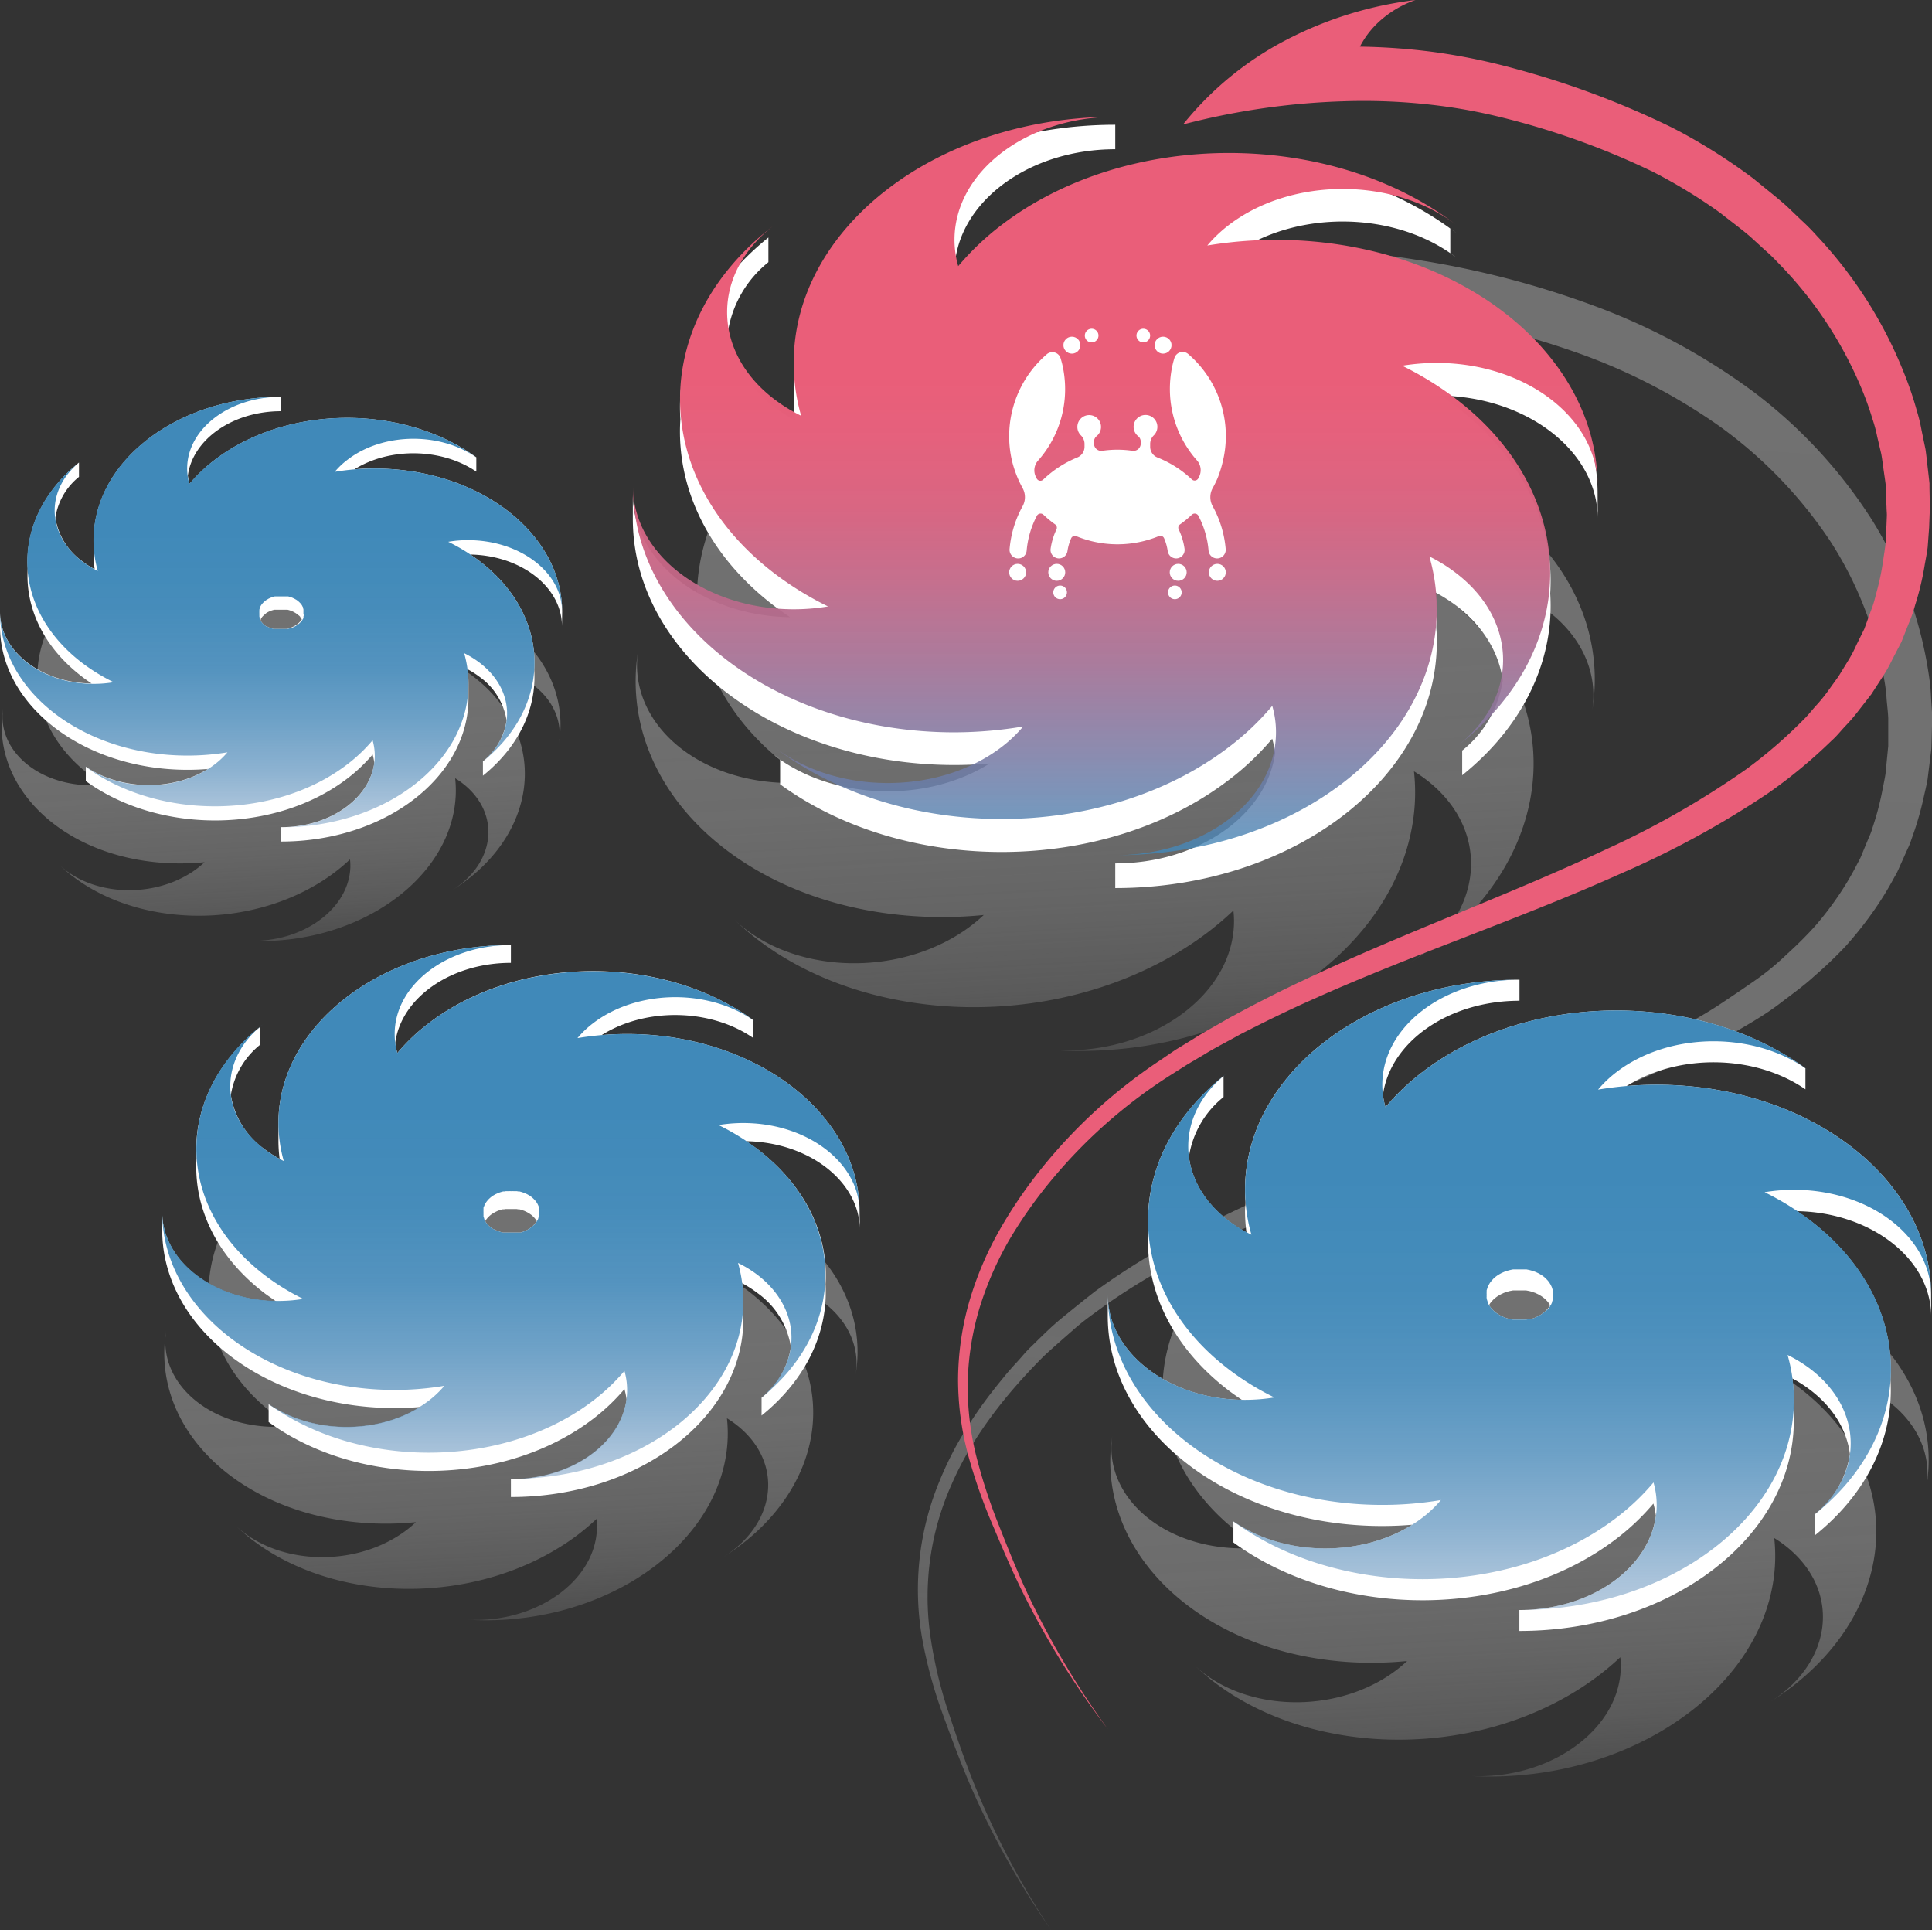 <svg xmlns="http://www.w3.org/2000/svg" xmlns:xlink="http://www.w3.org/1999/xlink" viewBox="0 0 362.54 362.16"><rect x="0" y="0" width="362.54" height="362.16" fill="#333333" stroke="none"/><defs><style>.cls-1{fill:url(#名称未設定グラデーション_209);}.cls-2{fill:url(#名称未設定グラデーション_209-2);}.cls-3{fill:#fff;}.cls-4{fill:url(#名称未設定グラデーション_217);}.cls-5{fill:url(#名称未設定グラデーション_209-3);}.cls-6{fill:url(#名称未設定グラデーション_217-2);}.cls-7{fill:url(#名称未設定グラデーション_209-4);}.cls-8{fill:url(#名称未設定グラデーション_217-3);}.cls-9{fill:url(#名称未設定グラデーション_209-5);}.cls-10{fill:url(#名称未設定グラデーション_228);}.cls-11{fill:url(#名称未設定グラデーション_196);}</style><linearGradient id="名称未設定グラデーション_209" x1="259.08" y1="49.74" x2="259.08" y2="375.26" gradientTransform="matrix(1.13, 0.08, -0.07, 0.98, -10.24, -20.69)" gradientUnits="userSpaceOnUse"><stop offset="0" stop-color="#787878" stop-opacity="0.9"/><stop offset="0.48" stop-color="#787878" stop-opacity="0.88"/><stop offset="0.66" stop-color="#787878" stop-opacity="0.83"/><stop offset="0.8" stop-color="#787878" stop-opacity="0.72"/><stop offset="0.91" stop-color="#787878" stop-opacity="0.58"/><stop offset="1" stop-color="#787878" stop-opacity="0.4"/></linearGradient><linearGradient id="名称未設定グラデーション_209-2" x1="299.36" y1="-186.49" x2="318.56" y2="-70.05" gradientTransform="translate(-35.91 368.1) rotate(6.22)" xlink:href="#名称未設定グラデーション_209"/><linearGradient id="名称未設定グラデーション_217" x1="285.13" y1="183.81" x2="285.13" y2="302.06" gradientUnits="userSpaceOnUse"><stop offset="0.31" stop-color="#4089b9"/><stop offset="0.49" stop-color="#428ab9" stop-opacity="0.98"/><stop offset="0.63" stop-color="#478bba" stop-opacity="0.93"/><stop offset="0.75" stop-color="#518fbc" stop-opacity="0.84"/><stop offset="0.87" stop-color="#5e93be" stop-opacity="0.71"/><stop offset="0.98" stop-color="#7099c0" stop-opacity="0.54"/><stop offset="1" stop-color="#749ac1" stop-opacity="0.5"/></linearGradient><linearGradient id="名称未設定グラデーション_209-3" x1="56.44" y1="-280.03" x2="69.55" y2="-200.52" gradientTransform="translate(-35.91 368.1) rotate(6.22)" xlink:href="#名称未設定グラデーション_209"/><linearGradient id="名称未設定グラデーション_217-2" x1="52.74" y1="74.45" x2="52.74" y2="155.19" xlink:href="#名称未設定グラデーション_217"/><linearGradient id="名称未設定グラデーション_209-4" x1="110.48" y1="-177.27" x2="126.75" y2="-78.63" gradientTransform="translate(-35.91 368.1) rotate(6.22)" xlink:href="#名称未設定グラデーション_209"/><linearGradient id="名称未設定グラデーション_217-3" x1="95.87" y1="177.32" x2="95.87" y2="277.48" xlink:href="#名称未設定グラデーション_217"/><linearGradient id="名称未設定グラデーション_209-5" x1="206.45" y1="-333.82" x2="228.95" y2="-197.39" gradientTransform="translate(-35.91 368.1) rotate(6.22)" xlink:href="#名称未設定グラデーション_209"/><linearGradient id="名称未設定グラデーション_228" x1="209.28" y1="21.91" x2="209.28" y2="160.45" gradientUnits="userSpaceOnUse"><stop offset="0.35" stop-color="#ea5e79"/><stop offset="0.43" stop-color="#e55f7b" stop-opacity="0.99"/><stop offset="0.53" stop-color="#d86380" stop-opacity="0.98"/><stop offset="0.63" stop-color="#c26888" stop-opacity="0.95"/><stop offset="0.74" stop-color="#a37094" stop-opacity="0.92"/><stop offset="0.86" stop-color="#7b7aa3" stop-opacity="0.87"/><stop offset="0.98" stop-color="#4b86b5" stop-opacity="0.81"/><stop offset="1" stop-color="#4089b9" stop-opacity="0.8"/></linearGradient><linearGradient id="名称未設定グラデーション_196" x1="256.21" y1="98.65" x2="427.94" y2="4058.88" gradientTransform="matrix(1.13, 0.08, -0.07, 0.98, -10.24, -20.69)" gradientUnits="userSpaceOnUse"><stop offset="0.59" stop-color="#ea5e79"/><stop offset="0.64" stop-color="#d16b88"/><stop offset="0.74" stop-color="#ab7e9f"/><stop offset="0.79" stop-color="#9d85a8"/><stop offset="1" stop-color="#8eb9d6"/></linearGradient></defs><title>mechanism2</title><g id="レイヤー_2" data-name="レイヤー 2"><g id="_2" data-name="ﾒｶﾆｽﾞﾑｲﾗｽﾄ2"><path class="cls-1" d="M230.5,46.19a203.26,203.26,0,0,1,34.74,2.46,171.71,171.71,0,0,1,33.61,8.62A120.19,120.19,0,0,1,329,73.48a92,92,0,0,1,22.33,24.15A75.91,75.91,0,0,1,362,127a33,33,0,0,1,.36,3.84c.07,1.29.2,2.57.22,3.85l-.1,3.86-.06,1.92-.23,1.91-.48,3.83c-.22,1.27-.54,2.52-.81,3.78a59.58,59.58,0,0,1-2.2,7.43,12.18,12.18,0,0,1-.72,1.81l-.8,1.79-.8,1.79a13.08,13.08,0,0,1-.89,1.75,60.35,60.35,0,0,1-4.18,6.74,69.8,69.8,0,0,1-5,6.25,79.81,79.81,0,0,1-5.87,5.61c-2,1.84-4.24,3.42-6.4,5.08s-4.51,3.1-6.89,4.48-4.77,2.72-7.18,4.05-4.89,2.5-7.42,3.61c-10,4.63-20.37,8.42-30.72,12.08s-20.76,7.12-30.95,10.93a244,244,0,0,0-29.55,13,131.7,131.7,0,0,0-13.5,8.19c-2.09,1.54-4.24,3-6.18,4.71s-3.87,3.37-5.74,5.11c-7.19,7.18-13.52,15.22-17.38,24.19a51.71,51.71,0,0,0-3.94,28.4A83,83,0,0,0,178,321.31c1.57,4.72,3.18,9.44,5.07,14.06a154.44,154.44,0,0,0,14.2,26.79,156.2,156.2,0,0,1-14.92-26.57c-2-4.62-3.75-9.31-5.45-14A85.49,85.49,0,0,1,173,307.16a53.16,53.16,0,0,1,3.3-29.28,65.56,65.56,0,0,1,3.26-6.83c1.25-2.21,2.6-4.38,4.06-6.48s3.06-4.14,4.69-6.12c.8-1,1.69-2,2.55-2.93s1.7-2,2.65-2.88c1.88-1.84,3.73-3.71,5.79-5.39s4.13-3.36,6.24-5a135.93,135.93,0,0,1,13.64-8.69,246,246,0,0,1,29.7-13.8c10.19-4.05,20.53-7.75,30.73-11.58s20.32-7.79,29.87-12.46c2.42-1.13,4.71-2.41,7.05-3.63s4.57-2.56,6.72-4,4.28-2.87,6.37-4.34,4-3.09,5.8-4.82a73.73,73.73,0,0,0,5.23-5.23,61.66,61.66,0,0,0,4.4-5.75,54,54,0,0,0,3.6-6.13,10.53,10.53,0,0,0,.76-1.59l.67-1.63.68-1.62a10.9,10.9,0,0,0,.61-1.65,53.19,53.19,0,0,0,1.8-6.74c.21-1.15.48-2.28.65-3.43l.34-3.47.17-1.73v-5.23c-.05-1.16-.2-2.32-.3-3.49a29.3,29.3,0,0,0-.41-3.47,69.22,69.22,0,0,0-10.27-26.4A83.84,83.84,0,0,0,322.71,80a109.67,109.67,0,0,0-27.79-14.18,159.43,159.43,0,0,0-31.36-7.37,190.39,190.39,0,0,0-32.4-1.66Z"/><path class="cls-2" d="M361.48,279.07c3.66-21.78-16.16-40.93-44.27-42.78a66.5,66.5,0,0,0-11,.19,25,25,0,0,1,4-3.07c11.24-7,27.35-6,36,2.36-17.3-16.71-49.53-18.83-72-4.73a50.89,50.89,0,0,0-8,6.15,15.6,15.6,0,0,1,.12-4.25c1.83-10.89,14.71-19,28.77-18.05C267,213.05,241.2,229.21,237.54,251a30.82,30.82,0,0,0-.25,8.5,22.3,22.3,0,0,1-3.81-2.93c-8.64-8.36-6.55-20.84,4.69-27.89-22.47,14.1-26.66,39.07-9.37,55.78a44.32,44.32,0,0,0,7.62,5.88,32.59,32.59,0,0,1-5.51.09c-14-.92-24-10.5-22.13-21.39-3.66,21.78,16.16,40.94,44.27,42.79a67.6,67.6,0,0,0,11-.19,26.19,26.19,0,0,1-4,3.07c-11.24,7.05-27.35,6-36-2.37,17.29,16.71,49.52,18.83,72,4.74a52,52,0,0,0,8-6.15,15.52,15.52,0,0,1-.12,4.24c-1.83,10.89-14.71,19-28.77,18,28.11,1.85,53.87-14.31,57.53-36.09a30.89,30.89,0,0,0,.25-8.51,22.35,22.35,0,0,1,3.81,2.94c8.64,8.35,6.55,20.84-4.69,27.88,22.47-14.09,26.66-39.06,9.37-55.77a44.39,44.39,0,0,0-7.63-5.88,33.68,33.68,0,0,1,5.51-.1C353.4,258.6,363.31,268.18,361.48,279.07Zm-70.33-3.93-.09.25-.12.24a2.12,2.12,0,0,1-.11.21.22.22,0,0,1-.05.08l-.09.14-.14.21c0,.07-.1.13-.15.2l-.18.21-.18.18a1.89,1.89,0,0,1-.2.2l-.23.2-.19.16-.47.32c-.17.11-.34.2-.51.29l-.24.11-.3.14-.29.11-.27.1-.3.08-.28.08-.29.06-.19,0-.12,0-.29,0-.32,0-.33,0h-.28c-.21,0-.41,0-.62,0h0a6,6,0,0,1-.61-.06l-.27-.05-.32-.06-.29-.08-.28-.07-.28-.1-.26-.1-.26-.12-.26-.12-.23-.13-.09-.05-.16-.09-.24-.18-.1-.07-.1-.07a4.36,4.36,0,0,1-.4-.35,4,4,0,0,1-.35-.37l-.14-.19c-.05-.07-.11-.14-.16-.22a1.59,1.59,0,0,1-.13-.22l-.12-.2-.09-.23a1,1,0,0,1-.09-.21,2,2,0,0,1-.07-.23s0-.09,0-.14l0-.09,0-.23c0-.08,0-.16,0-.24v-.26c0-.07,0-.14,0-.21a3.91,3.91,0,0,1,.05-.48c0-.16.07-.31.11-.47a1.8,1.8,0,0,1,.08-.21,2.5,2.5,0,0,1,.09-.25c0-.08.08-.15.11-.23l.11-.21.15-.23a2.39,2.39,0,0,1,.13-.21l.16-.2a1.71,1.71,0,0,1,.18-.2,1.62,1.62,0,0,1,.18-.19c.06-.07.13-.13.2-.2l.23-.19.19-.16.47-.33.51-.29.24-.11.29-.13.3-.11.27-.1.3-.09.28-.08.29-.06.31-.06.29,0,.32,0,.33,0h.28c.2,0,.41,0,.62,0l.61.07.26.05a1.65,1.65,0,0,1,.32.06l.3.07.27.08.29.1.26.1.25.11.27.12.23.13.25.15.24.17.2.14c.14.11.27.23.4.35a4.14,4.14,0,0,1,.35.38l.07.09.07.09.16.22.08.14.05.08a2.12,2.12,0,0,1,.11.21,2.14,2.14,0,0,1,.1.22,2,2,0,0,1,.09.22,1.87,1.87,0,0,1,.07.22,2.1,2.1,0,0,1,.06.24,1.7,1.7,0,0,1,0,.22,2,2,0,0,1,0,.24,2.26,2.26,0,0,1,0,.26c0,.07,0,.14,0,.21s0,.32-.05.48-.07.32-.11.47A1.8,1.8,0,0,1,291.15,275.14Z"/><path class="cls-3" d="M338.79,204.38l1,.7Z"/><path class="cls-3" d="M231.47,285.44c-.32-.23-.65-.46-1-.7C230.82,285,231.14,285.21,231.47,285.44Z"/><path class="cls-3" d="M362.37,242.94c0-21.77-23.05-39.42-51.49-39.42q-2.86,0-5.64.24c9.78-6.14,24.08-5.93,33.55.62v-3.95c-20.18-14.68-52.07-14.45-71.87.7a43.82,43.82,0,0,0-6.94,6.6,15.91,15.91,0,0,1-.47-2.26c1.31-9.95,12.28-17.71,25.62-17.71v-3.95c-28.44,0-51.5,17.65-51.5,39.42,0,.65,0,1.3.07,2s-.07,1.33-.07,2a31.25,31.25,0,0,0,.27,4,24.46,24.46,0,0,1-3.39-2.18c-4.37-3.34-6.84-7.59-7.41-12a17.83,17.83,0,0,1,6.5-11.23v-3.94c-10.08,8.11-14.79,18.69-14.11,29.1-.7,10.74,4.31,21.65,15,29.85.83.63,1.68,1.23,2.55,1.81-13.95-.23-25.17-9-25.17-19.69v3.94c0,21.77,23.05,39.42,51.49,39.42,1.91,0,3.78-.08,5.63-.24-9.77,6.14-24.07,5.93-33.54-.62v3.95c20.17,14.68,52.07,14.45,71.87-.7a43.82,43.82,0,0,0,6.94-6.6,15.91,15.91,0,0,1,.47,2.26c-1.32,9.95-12.28,17.71-25.62,17.71V306c28.44,0,51.5-17.65,51.5-39.42,0-.65,0-1.3-.07-1.95s.07-1.33.07-2a31.25,31.25,0,0,0-.27-4,24.46,24.46,0,0,1,3.39,2.18c4.37,3.34,6.84,7.59,7.41,12a17.83,17.83,0,0,1-6.5,11.23V288c10.07-8.11,14.78-18.69,14.11-29.1.69-10.74-4.31-21.65-15-29.85-.83-.63-1.69-1.23-2.55-1.81,13.95.23,25.17,9,25.17,19.69Zm-71.52,2-.05.07a1.59,1.59,0,0,1-.13.22l-.15.2c-.06.07-.11.14-.17.2a2,2,0,0,1-.2.21L290,246l-.42.36-.46.31-.22.13-.27.15-.28.13-.25.12-.29.1-.27.1-.28.08-.18,0-.12,0-.28.05-.31.06-.33,0-.28,0-.62,0h0l-.62,0-.28,0-.33,0-.31-.06-.28-.05-.3-.08-.28-.08-.28-.1-.28-.1-.25-.12-.11-.05-.17-.08-.27-.15-.11-.06a1.05,1.05,0,0,1-.11-.07l-.46-.31-.42-.36a1.29,1.29,0,0,1-.16-.17,2,2,0,0,1-.2-.21c-.06-.06-.11-.13-.17-.2l-.15-.2-.14-.22,0-.07,0-.07.14-.22.15-.2c.06-.07.11-.14.17-.2a2,2,0,0,1,.2-.21,1.29,1.29,0,0,1,.16-.17,4.87,4.87,0,0,1,.42-.35,4.73,4.73,0,0,1,.46-.32l.22-.13.27-.15.28-.13.25-.12.28-.1.28-.1.28-.08.3-.08.28-.05.31-.06.33,0,.28,0,.62,0,.62,0,.27,0,.34,0,.31.06.28.05.3.08.28.08.27.1.29.1.25.12.28.13.27.15.22.13a4.73,4.73,0,0,1,.46.32,4.87,4.87,0,0,1,.42.35l.08.08.08.09a2,2,0,0,1,.2.21l.11.13.06.07.15.2a1.59,1.59,0,0,1,.13.22Z"/><path class="cls-3" d="M338.79,200.43l1,.7Z"/><path class="cls-4" d="M362.37,242.94c0-21.77-23.05-39.42-51.49-39.42a67.13,67.13,0,0,0-11,.91,21.48,21.48,0,0,1,3.47-3.3c10.05-7.69,26.35-7.69,36.41,0-20.11-15.39-52.72-15.39-72.83,0a43.82,43.82,0,0,0-6.94,6.6,15.19,15.19,0,0,1-.6-4.21c0-10.88,11.53-19.71,25.75-19.71-28.44,0-51.5,17.65-51.5,39.42a30.37,30.37,0,0,0,1.19,8.42,25.55,25.55,0,0,1-4.31-2.65c-10.06-7.69-10.06-20.17,0-27.87-20.11,15.39-20.11,40.35,0,55.74a51.36,51.36,0,0,0,8.62,5.32,34,34,0,0,1-5.5.45c-14.22,0-25.74-8.82-25.74-19.7,0,21.76,23.05,39.41,51.49,39.41a66.05,66.05,0,0,0,11-.91,21.48,21.48,0,0,1-3.47,3.3c-10.05,7.7-26.36,7.7-36.41,0,20.11,15.39,52.72,15.39,72.83,0a43.37,43.37,0,0,0,6.94-6.6,15.24,15.24,0,0,1,.6,4.21c0,10.88-11.53,19.71-25.75,19.71,28.44,0,51.5-17.65,51.5-39.42a30.75,30.75,0,0,0-1.19-8.42,26,26,0,0,1,4.31,2.65c10.05,7.7,10.05,20.18,0,27.87,20.11-15.39,20.11-40.35,0-55.74a52.69,52.69,0,0,0-8.62-5.32,34,34,0,0,1,5.5-.45C350.85,223.23,362.37,232.05,362.37,242.94Zm-71,.68c0,.09,0,.17,0,.26a2.09,2.09,0,0,1-.08.23,1.42,1.42,0,0,1-.07.22l0,.09a.91.91,0,0,1-.07.14,2.14,2.14,0,0,1-.1.22l-.13.2a1.59,1.59,0,0,1-.13.22l-.15.2c-.06.07-.11.14-.17.2a2,2,0,0,1-.2.21L290,246l-.42.36-.46.31-.22.13-.27.15-.28.13-.25.12-.29.1-.27.1-.28.08-.18,0-.12,0-.28.05-.31.06-.33,0-.28,0-.62,0h0l-.62,0-.28,0-.33,0-.31-.06-.28-.05-.3-.08-.28-.08-.28-.1-.28-.1-.25-.12-.11-.05-.17-.08-.27-.15-.11-.06a1.05,1.05,0,0,1-.11-.07l-.46-.31-.42-.36a1.29,1.29,0,0,1-.16-.17,2,2,0,0,1-.2-.21c-.06-.06-.11-.13-.17-.2l-.15-.2-.14-.22-.12-.2-.11-.22-.06-.14,0-.09a1.42,1.42,0,0,1-.07-.22,2.09,2.09,0,0,1-.08-.23c0-.09,0-.17-.05-.26s0-.14,0-.21a3.71,3.71,0,0,1,0-.47,3.87,3.87,0,0,1,0-.48c0-.07,0-.14,0-.21s0-.17.05-.25a2.25,2.25,0,0,1,.08-.24,1.87,1.87,0,0,1,.07-.22c0-.08.07-.15.1-.23l.11-.21.12-.21.14-.22.15-.19.17-.21.2-.21a1.29,1.29,0,0,1,.16-.17,4.87,4.87,0,0,1,.42-.35,4.73,4.73,0,0,1,.46-.32l.22-.13.27-.15.28-.13.25-.11.28-.11a2.29,2.29,0,0,1,.28-.09l.28-.08.3-.08.28-.06.31-.06.33,0,.28,0,.62,0,.62,0,.27,0,.34,0,.31.06.28.06.3.08.28.08.27.09.29.11.25.11.28.13.27.15.22.13a4.73,4.73,0,0,1,.46.32,4.87,4.87,0,0,1,.42.35.3.3,0,0,0,.08.08l.08.09.2.21.11.13.06.08.15.19a2.53,2.53,0,0,1,.13.22,2.39,2.39,0,0,1,.13.21,2,2,0,0,1,.1.21,2.4,2.4,0,0,1,.11.23,1.87,1.87,0,0,1,.07.22,2.25,2.25,0,0,1,.08.24c0,.08,0,.17,0,.25s0,.14,0,.21a3.87,3.87,0,0,1,0,.48,3.71,3.71,0,0,1,0,.47C291.37,243.48,291.35,243.55,291.34,243.62Z"/><path class="cls-5" d="M104.88,139.5c2.5-14.88-11-28-30.23-29.22a46.14,46.14,0,0,0-7.54.13,17.8,17.8,0,0,1,2.72-2.1c7.67-4.81,18.67-4.09,24.58,1.62C82.6,98.52,60.59,97.07,45.25,106.7a35,35,0,0,0-5.44,4.2,10.1,10.1,0,0,1,.08-2.9c1.25-7.44,10-13,19.64-12.33-19.2-1.26-36.78,9.78-39.28,24.65a21.05,21.05,0,0,0-.17,5.81,15,15,0,0,1-2.6-2c-5.91-5.7-4.47-14.23,3.2-19-15.34,9.63-18.21,26.68-6.4,38.09a30.58,30.58,0,0,0,5.21,4,23.52,23.52,0,0,1-3.76.07c-9.6-.63-16.37-7.17-15.12-14.61-2.5,14.87,11,28,30.23,29.22a47.31,47.31,0,0,0,7.54-.13,17.15,17.15,0,0,1-2.72,2.09C28,168.64,17,167.91,11.08,162.21c11.81,11.41,33.82,12.85,49.16,3.23a35,35,0,0,0,5.44-4.2,10.12,10.12,0,0,1-.08,2.9c-1.25,7.44-10,13-19.64,12.32,19.2,1.27,36.78-9.77,39.28-24.64a21.06,21.06,0,0,0,.17-5.81,15.48,15.48,0,0,1,2.6,2c5.9,5.71,4.47,14.23-3.2,19.05,15.34-9.63,18.21-26.68,6.4-38.09A30.58,30.58,0,0,0,86,125a22.41,22.41,0,0,1,3.76-.07C99.36,125.52,106.13,132.06,104.88,139.5Zm-48-2.69a.87.87,0,0,1-.07.17.8.8,0,0,1-.08.16,1,1,0,0,1-.07.15l0,.06-.06.09-.09.14a1.34,1.34,0,0,1-.11.14l-.12.14-.12.13-.14.13-.15.14-.14.11-.32.22a3.9,3.9,0,0,1-.35.19l-.16.08a1.76,1.76,0,0,1-.2.09l-.2.08-.18.07-.21.06-.19.05-.2,0-.13,0h-.08l-.2,0-.22,0-.23,0h-.19a3,3,0,0,1-.42,0h0l-.41,0-.19,0-.21-.05-.21,0-.18-.05-.2-.07-.18-.06-.17-.08-.18-.09-.16-.09-.06,0-.11-.07-.16-.11-.07-.05-.07,0a2,2,0,0,1-.27-.24,2,2,0,0,1-.24-.26l-.1-.12-.11-.15a1.09,1.09,0,0,1-.08-.15,2,2,0,0,1-.15-.29l-.06-.15s0-.1,0-.15a.44.44,0,0,1,0-.1.14.14,0,0,1,0-.06l0-.16s0-.11,0-.16a1.09,1.09,0,0,0,0-.18v-.14c0-.11,0-.22,0-.33a1.65,1.65,0,0,1,.07-.32.88.88,0,0,0,.05-.15s0-.11.07-.17,0-.1.07-.16,0-.09.08-.14l.1-.15.09-.15.11-.13a1.58,1.58,0,0,1,.12-.15l.12-.12a1.85,1.85,0,0,1,.14-.14l.15-.13.14-.11a2.57,2.57,0,0,1,.32-.22l.34-.2.17-.07.2-.1.2-.07.18-.07.21-.06.19,0,.2,0,.21,0,.2,0,.22,0h.84l.41.05.18,0,.22,0,.21.06.18,0,.19.06.19.07.17.08.18.08.16.09a1,1,0,0,0,.17.1l.16.12.14.1.27.23a2.84,2.84,0,0,1,.24.26l.05.06a.43.43,0,0,1,0,.07l.12.15.05.09,0,.06a.64.64,0,0,1,.08.14,1,1,0,0,1,.07.15l.06.15.05.15c0,.05,0,.11,0,.16a.77.77,0,0,1,0,.15l0,.17v.18s0,.09,0,.14,0,.22,0,.33,0,.21-.07.32A.78.78,0,0,0,56.86,136.81Z"/><path class="cls-3" d="M89.38,88.49,90,89Z"/><path class="cls-3" d="M16.1,143.84l-.65-.47Z"/><path class="cls-3" d="M105.49,114.82c0-14.86-15.74-26.91-35.16-26.91-1.3,0-2.59,0-3.85.16,6.68-4.19,16.44-4,22.9.42V85.8c-13.77-10-35.55-9.87-49.07.48a29.57,29.57,0,0,0-4.74,4.5,11.37,11.37,0,0,1-.32-1.54c.9-6.79,8.39-12.09,17.49-12.09v-2.7c-19.42,0-35.16,12-35.16,26.92,0,.44,0,.89.05,1.33s-.05.9-.05,1.36a22.48,22.48,0,0,0,.18,2.73,16.8,16.8,0,0,1-2.31-1.48,12.4,12.4,0,0,1-5.06-8.17,12.19,12.19,0,0,1,4.43-7.67V86.78C8,92.32,4.73,99.54,5.2,106.65,4.72,114,8.13,121.43,15.45,127c.56.44,1.15.84,1.74,1.24C7.66,128.11,0,122.15,0,114.82v2.7c0,14.86,15.74,26.91,35.16,26.91,1.3,0,2.59-.05,3.85-.16-6.68,4.19-16.44,4-22.91-.43v2.7c13.78,10,35.56,9.87,49.08-.48a30,30,0,0,0,4.74-4.5,11.37,11.37,0,0,1,.32,1.54c-.9,6.79-8.39,12.09-17.5,12.09v2.7c19.42,0,35.17-12,35.17-26.92,0-.44,0-.89,0-1.33s0-.9,0-1.36a20.52,20.52,0,0,0-.19-2.73A16.9,16.9,0,0,1,90,127a12.44,12.44,0,0,1,5.06,8.17,12.16,12.16,0,0,1-4.44,7.67v2.69c6.88-5.54,10.1-12.76,9.63-19.88.48-7.33-2.94-14.78-10.25-20.37-.57-.44-1.15-.84-1.74-1.24,9.53.16,17.19,6.12,17.19,13.45Zm-48.84,1.35,0,0-.09.15-.11.13a.76.76,0,0,1-.11.14l-.14.15-.11.11a3.22,3.22,0,0,1-.28.24,3.62,3.62,0,0,1-.32.22l-.15.09-.18.1-.19.09-.17.08-.2.07-.18.06-.2.06-.12,0L54,118l-.2,0-.21,0-.22,0-.19,0h-.85l-.19,0-.22,0-.22,0-.19,0-.2,0-.2-.06-.18-.06-.2-.07-.17-.08-.07,0-.12-.06-.18-.1-.08,0-.07,0a3.62,3.62,0,0,1-.32-.22,3.22,3.22,0,0,1-.28-.24l-.12-.11-.13-.15a.76.76,0,0,1-.11-.14l-.11-.13-.09-.15,0,0,0,0L49,116a.69.69,0,0,1,.11-.13l.11-.15.13-.14.12-.11a2.09,2.09,0,0,1,.28-.24A3.62,3.62,0,0,1,50,115l.15-.09.18-.1.19-.09.17-.08.2-.07.18-.06.2-.06.2-.05.19,0,.22,0,.22,0,.19,0,.42,0,.43,0,.19,0,.22,0,.21,0,.2,0,.2.05.2.06.18.06.2.07.17.08.19.09.18.1.15.09a3.62,3.62,0,0,1,.32.22,2.09,2.09,0,0,1,.28.24l.06,0,.05.06.14.14.07.09a.21.21,0,0,1,0,.06l.11.13.09.15Z"/><path class="cls-3" d="M89.38,85.8c.22.16.45.31.66.48A8,8,0,0,0,89.38,85.8Z"/><path class="cls-6" d="M105.49,114.82c0-14.86-15.74-26.91-35.16-26.91a45.07,45.07,0,0,0-7.52.62,14.57,14.57,0,0,1,2.37-2.25C72,81,83.17,81,90,86.28c-13.73-10.51-36-10.51-49.73,0a29.57,29.57,0,0,0-4.74,4.5,10.59,10.59,0,0,1-.41-2.87c0-7.43,7.87-13.46,17.58-13.46-19.42,0-35.16,12-35.16,26.92a20.91,20.91,0,0,0,.81,5.75,18,18,0,0,1-2.94-1.81c-6.87-5.26-6.87-13.78,0-19-13.73,10.51-13.73,27.55,0,38.06A36,36,0,0,0,21.33,128a22.86,22.86,0,0,1-3.75.31c-9.71,0-17.58-6-17.58-13.46,0,14.87,15.74,26.91,35.16,26.91a46.17,46.17,0,0,0,7.52-.61,15.48,15.48,0,0,1-2.37,2.25c-6.86,5.25-18,5.25-24.86,0,13.73,10.51,36,10.51,49.73,0a30.06,30.06,0,0,0,4.74-4.51,10.64,10.64,0,0,1,.41,2.87c0,7.44-7.88,13.46-17.59,13.46,19.42,0,35.17-12.05,35.17-26.91a20.93,20.93,0,0,0-.81-5.76A18,18,0,0,1,90,124.34c6.87,5.25,6.87,13.77,0,19,13.73-10.51,13.73-27.55,0-38.06a34.39,34.39,0,0,0-5.89-3.63,22,22,0,0,1,3.76-.31C97.62,101.37,105.49,107.39,105.49,114.82ZM57,115.29l0,.17a1.09,1.09,0,0,1-.05.17c0,.05,0,.1,0,.14l0,.06a1,1,0,0,1,0,.1,1,1,0,0,0-.07.15l-.09.14-.09.15-.11.13a.76.76,0,0,1-.11.14l-.14.15-.11.11a3.22,3.22,0,0,1-.28.24,3.62,3.62,0,0,1-.32.22l-.15.09-.18.1-.19.09-.17.08-.2.07-.18.06-.2.06-.12,0L54,118l-.2,0-.21,0-.22,0-.19,0h-.85l-.19,0-.22,0-.22,0-.19,0-.2,0-.2-.06-.18-.06-.2-.07-.17-.08-.07,0-.12-.06-.18-.1-.08,0-.07,0a3.62,3.62,0,0,1-.32-.22,3.22,3.22,0,0,1-.28-.24l-.12-.11-.13-.15a.76.76,0,0,1-.11-.14l-.11-.13-.09-.15-.09-.14a1,1,0,0,0-.07-.15,1,1,0,0,1,0-.1l0-.06s0-.09,0-.14a1.09,1.09,0,0,1-.05-.17s0-.11,0-.17,0-.1,0-.14a1.83,1.83,0,0,1,0-.33,1.67,1.67,0,0,1,0-.32s0-.1,0-.15,0-.11,0-.17a1,1,0,0,1,.05-.16s0-.1,0-.15l.07-.16s0-.1.07-.14l.09-.15.09-.15.11-.13a1.34,1.34,0,0,1,.11-.14l.13-.14.12-.12.28-.24a3.62,3.62,0,0,1,.32-.22l.15-.08.18-.11.19-.08.17-.08.2-.07.18-.07.2-.05.2-.06.19,0,.22,0,.22,0,.19,0,.42,0,.43,0,.19,0,.22,0,.21,0,.2,0,.2.06.2.05.18.07.2.07.17.08.19.08.18.11.15.08a3.62,3.62,0,0,1,.32.22l.28.24.06.06.05.06a.93.93,0,0,1,.14.14l.07.09,0,0,.11.13.09.15.09.15s0,.09.07.14l.07.16,0,.15a1,1,0,0,1,.05.16l0,.17a.8.8,0,0,1,0,.15c0,.1,0,.21,0,.32s0,.22,0,.33A.89.89,0,0,1,57,115.29Z"/><path class="cls-7" d="M160.55,258c3.1-18.45-13.7-34.68-37.51-36.24a56,56,0,0,0-9.35.16,21,21,0,0,1,3.38-2.6c9.51-6,23.16-5.08,30.49,2-14.65-14.15-41.95-16-61-4a43.63,43.63,0,0,0-6.76,5.21,13.23,13.23,0,0,1,.1-3.6c1.55-9.22,12.46-16.07,24.37-15.28-23.82-1.57-45.63,12.12-48.73,30.57a25.69,25.69,0,0,0-.21,7.2,18.71,18.71,0,0,1-3.23-2.48c-7.33-7.08-5.55-17.65,4-23.62-19,11.94-22.59,33.09-7.94,47.24a37.92,37.92,0,0,0,6.46,5,27.9,27.9,0,0,1-4.67.09c-11.9-.79-20.3-8.9-18.75-18.13C28.09,268,44.88,284.18,68.7,285.75a56.92,56.92,0,0,0,9.34-.16,21,21,0,0,1-3.37,2.6c-9.51,6-23.16,5.07-30.49-2,14.65,14.16,41.95,15.95,61,4a42.43,42.43,0,0,0,6.76-5.21,13.22,13.22,0,0,1-.1,3.6c-1.55,9.23-12.46,16.07-24.37,15.29,23.82,1.57,45.63-12.12,48.73-30.57a26.14,26.14,0,0,0,.21-7.21,18.76,18.76,0,0,1,3.23,2.49c7.32,7.07,5.55,17.65-4,23.62,19-11.94,22.59-33.09,7.94-47.25a37.92,37.92,0,0,0-6.46-5,27.79,27.79,0,0,1,4.66-.08C153.7,240.67,162.1,248.78,160.55,258ZM101,254.68a1.8,1.8,0,0,1-.08.21,1.86,1.86,0,0,1-.1.2,1.51,1.51,0,0,1-.09.18.43.43,0,0,1,0,.07l-.08.12-.11.18c0,.05-.09.11-.14.17s-.09.12-.15.17a1.14,1.14,0,0,1-.15.16l-.17.17-.19.16-.17.14-.4.27-.43.25-.2.09-.25.12-.25.09-.23.08-.25.08-.24.06-.25.05-.16,0-.1,0-.25,0-.26,0h-.29l-.23,0-.53,0h0l-.51-.05-.23,0-.27-.06-.25-.06-.23-.06-.24-.09-.23-.08-.21-.1-.22-.1-.2-.11-.08-.05-.13-.08-.21-.14-.08-.06-.08-.06a2.43,2.43,0,0,1-.34-.3,3,3,0,0,1-.3-.32l-.12-.15c0-.06-.09-.12-.13-.19a1.74,1.74,0,0,1-.11-.18,1.62,1.62,0,0,1-.1-.18,1.54,1.54,0,0,1-.08-.19,1.42,1.42,0,0,1-.08-.18l-.06-.19,0-.12a.31.31,0,0,1,0-.08l0-.19a1.52,1.52,0,0,1,0-.21,1.48,1.48,0,0,1,0-.21v-.18a2.85,2.85,0,0,1,0-.41c0-.13.06-.27.09-.4l.07-.18a1.8,1.8,0,0,1,.08-.21l.09-.2a1.62,1.62,0,0,1,.1-.18,1.88,1.88,0,0,1,.12-.18,1.74,1.74,0,0,1,.11-.18,2.09,2.09,0,0,1,.14-.17l.14-.18.16-.15a1.37,1.37,0,0,1,.17-.17l.19-.17.17-.13a3.89,3.89,0,0,1,.39-.28,3.75,3.75,0,0,1,.44-.24l.2-.1.25-.11.24-.1L94,250l.26-.07.24-.07.25-.05.26-.05.24,0,.27,0h1a4.35,4.35,0,0,1,.52.06l.23,0,.27.05.25.07.23.06.24.08.22.09.22.09.22.11.2.11.21.12.2.14c.06.05.12.08.17.13s.23.19.34.29.21.21.3.32l.06.08a.56.56,0,0,1,0,.08l.14.18a.75.75,0,0,1,.07.12l0,.07.1.17a1.54,1.54,0,0,1,.08.19c0,.07.06.13.08.19a1.05,1.05,0,0,1,.05.19l.06.2,0,.18,0,.21c0,.07,0,.15,0,.22v.18c0,.13,0,.27,0,.4s-.06.27-.1.4A1.27,1.27,0,0,1,101,254.68Z"/><path class="cls-3" d="M141.32,194.74l.82.59C141.87,195.13,141.6,194.93,141.32,194.74Z"/><path class="cls-3" d="M50.41,263.4c-.27-.19-.54-.38-.81-.59C49.87,263,50.14,263.21,50.41,263.4Z"/><path class="cls-3" d="M161.3,227.4C161.3,209,141.77,194,117.68,194c-1.61,0-3.2.07-4.77.2,8.28-5.2,20.39-5,28.41.53v-3.35c-17.09-12.43-44.1-12.24-60.87.6a36.65,36.65,0,0,0-5.89,5.59,12.57,12.57,0,0,1-.39-1.92c1.11-8.42,10.4-15,21.7-15v-3.34c-24.09,0-43.62,15-43.62,33.39,0,.55,0,1.1,0,1.65s0,1.12,0,1.69a27.31,27.31,0,0,0,.22,3.39,21.59,21.59,0,0,1-2.87-1.85,15.41,15.41,0,0,1-6.28-10.13A15.13,15.13,0,0,1,48.83,196v-3.34c-8.53,6.87-12.52,15.83-11.95,24.66-.59,9.09,3.65,18.33,12.72,25.28.7.53,1.43,1,2.16,1.53-11.82-.19-21.32-7.59-21.32-16.68v3.34c0,18.44,19.53,33.39,43.62,33.39,1.61,0,3.2-.07,4.77-.2-8.28,5.2-20.39,5-28.42-.53v3.35c17.09,12.43,44.11,12.24,60.88-.59a37.52,37.52,0,0,0,5.89-5.59,15,15,0,0,1,.39,1.91c-1.11,8.43-10.4,15-21.7,15v3.34c24.09,0,43.62-14.94,43.62-33.38,0-.56,0-1.11-.05-1.66s.05-1.12.05-1.69a25.51,25.51,0,0,0-.23-3.39,22.07,22.07,0,0,1,2.88,1.85,15.35,15.35,0,0,1,6.27,10.13,15.07,15.07,0,0,1-5.5,9.51v3.34c8.53-6.87,12.52-15.83,12-24.65.59-9.1-3.65-18.34-12.72-25.29-.7-.53-1.43-1-2.17-1.53,11.83.2,21.33,7.59,21.33,16.68Zm-60.59,1.67,0,.06-.12.19a1.83,1.83,0,0,1-.13.16l-.14.18-.17.18L100,230c-.11.1-.22.2-.35.3l-.39.27-.19.11-.23.12-.23.11-.21.1-.25.09-.23.08-.23.07-.16,0-.1,0-.24,0-.26,0a2.66,2.66,0,0,1-.28,0l-.24,0-.52,0h0l-.53,0-.23,0a2.66,2.66,0,0,1-.28,0l-.26,0-.25,0-.25-.07-.24-.07-.23-.08-.24-.09-.21-.1-.09,0a.61.61,0,0,1-.14-.07l-.23-.12-.1-.06-.09,0-.39-.27c-.13-.1-.24-.2-.35-.3l-.15-.14-.16-.18-.15-.18-.12-.16-.12-.19,0-.06a.21.21,0,0,0,0-.06l.12-.19.12-.16.15-.18.16-.17.15-.15c.11-.1.22-.2.35-.3l.39-.27.19-.1a1.71,1.71,0,0,1,.23-.13l.23-.11.21-.1.24-.09.23-.08.24-.07.25-.06.25,0,.26-.05.28,0,.23,0,.53,0,.52,0,.24,0,.28,0,.26.05.24,0,.26.06.23.07.23.08.25.09.21.1.23.11a1.71,1.71,0,0,1,.23.13l.19.1.39.27c.13.1.24.2.35.3l.07.07.07.08.17.17.09.11.05.07a1.83,1.83,0,0,1,.13.16l.12.19Z"/><path class="cls-3" d="M141.32,191.39c.27.2.55.39.82.6C141.87,191.78,141.6,191.59,141.32,191.39Z"/><path class="cls-8" d="M161.3,227.4C161.3,209,141.77,194,117.68,194a56.72,56.72,0,0,0-9.32.77,18.17,18.17,0,0,1,2.93-2.79c8.52-6.52,22.33-6.52,30.85,0-17-13-44.66-13-61.69,0a36.65,36.65,0,0,0-5.89,5.59,12.88,12.88,0,0,1-.5-3.57c0-9.22,9.76-16.69,21.81-16.69-24.09,0-43.62,15-43.62,33.39a26.13,26.13,0,0,0,1,7.13,21.31,21.31,0,0,1-3.65-2.25c-8.52-6.51-8.52-17.08,0-23.6-17,13-17,34.17,0,47.21a43.31,43.31,0,0,0,7.3,4.51,28.24,28.24,0,0,1-4.65.38c-12,0-21.81-7.47-21.81-16.69,0,18.44,19.53,33.39,43.62,33.39a56.72,56.72,0,0,0,9.32-.77,18.17,18.17,0,0,1-2.93,2.79c-8.52,6.52-22.33,6.52-30.85,0,17,13,44.66,13,61.69,0a37.07,37.07,0,0,0,5.89-5.59,13.27,13.27,0,0,1,.5,3.57c0,9.22-9.77,16.69-21.81,16.69,24.09,0,43.62-15,43.62-33.39a26.13,26.13,0,0,0-1-7.13,21.91,21.91,0,0,1,3.65,2.24c8.51,6.52,8.51,17.09,0,23.61,17-13,17-34.18,0-47.22a44,44,0,0,0-7.31-4.5,28.45,28.45,0,0,1,4.66-.38C151.54,210.71,161.3,218.18,161.3,227.4Zm-60.17.58c0,.07,0,.14,0,.21l-.07.21-.06.18,0,.07-.06.12a1.11,1.11,0,0,1-.09.19l-.1.17-.12.19a1.83,1.83,0,0,1-.13.16l-.14.18-.17.18L100,230c-.11.1-.22.2-.35.3l-.39.27-.19.11-.23.12-.23.11-.21.1-.25.09-.23.08-.23.07-.16,0-.1,0-.24,0-.26,0a2.66,2.66,0,0,1-.28,0l-.24,0-.52,0h0l-.53,0-.23,0a2.66,2.66,0,0,1-.28,0l-.26,0-.25,0-.25-.07-.24-.07-.23-.08-.24-.09-.21-.1-.09,0a.61.61,0,0,1-.14-.07l-.23-.12-.1-.06-.09,0-.39-.27c-.13-.1-.24-.2-.35-.3l-.15-.14-.16-.18-.15-.18-.12-.16-.12-.19A1.63,1.63,0,0,0,91,229c0-.06,0-.12-.08-.19l-.06-.12,0-.07a1.27,1.27,0,0,1-.06-.18,1.72,1.72,0,0,1-.07-.21,1.55,1.55,0,0,1,0-.21,1.13,1.13,0,0,1,0-.18,2.69,2.69,0,0,1,0-.4,2.6,2.6,0,0,1,0-.4,1.13,1.13,0,0,1,0-.18,1.7,1.7,0,0,1,0-.22c0-.06,0-.13.07-.2a1.27,1.27,0,0,1,.06-.18,1.76,1.76,0,0,1,.09-.2l.08-.18a1.74,1.74,0,0,0,.11-.18l.12-.18.12-.16.15-.18.16-.18.15-.14c.11-.1.22-.2.35-.3a2.7,2.7,0,0,1,.39-.27l.19-.11.23-.13.23-.1.21-.1.24-.09.23-.08.24-.07.25-.07.25,0,.26-.05.28,0,.23,0a4.7,4.7,0,0,1,.53,0,4.43,4.43,0,0,1,.52,0l.24,0,.28,0,.26.05.24,0,.26.07.23.07.23.08.25.09.21.1.23.1.23.13.19.11a2.7,2.7,0,0,1,.39.27c.13.1.24.2.35.3l.07.07.07.07.17.18.09.11a.18.18,0,0,1,.05.07,1,1,0,0,1,.13.16l.12.18.1.18a1.51,1.51,0,0,1,.09.18l.09.2.06.18c0,.07,0,.14.07.2s0,.15,0,.22l0,.18a2.6,2.6,0,0,1,0,.4,2.69,2.69,0,0,1,0,.4Z"/><path class="cls-9" d="M298.75,133.52c4.28-25.52-18.94-48-51.88-50.13a78.35,78.35,0,0,0-12.93.22A29.78,29.78,0,0,1,238.6,80c13.16-8.25,32-7,42.18,2.78-20.27-19.58-58-22.06-84.35-5.55a59.16,59.16,0,0,0-9.35,7.21,18.15,18.15,0,0,1,.14-5c2.15-12.76,17.24-22.23,33.71-21.14-32.94-2.17-63.12,16.76-67.41,42.28a36,36,0,0,0-.29,10,25.47,25.47,0,0,1-4.46-3.44c-10.13-9.79-7.68-24.42,5.48-32.67-26.32,16.51-31.23,45.77-11,65.35a51.93,51.93,0,0,0,8.93,6.89,38.48,38.48,0,0,1-6.45.11c-16.47-1.08-28.09-12.3-25.94-25.06-4.29,25.52,18.94,48,51.88,50.13a78.39,78.39,0,0,0,12.93-.22,30.36,30.36,0,0,1-4.67,3.6c-13.16,8.25-32,7-42.17-2.78,20.26,19.58,58,22.07,84.35,5.55a58.94,58.94,0,0,0,9.34-7.21,17.77,17.77,0,0,1-.14,5C229.2,188.57,214.11,198,197.64,197c32.94,2.16,63.12-16.77,67.4-42.29a36,36,0,0,0,.29-10,25.92,25.92,0,0,1,4.47,3.44c10.13,9.79,7.67,24.42-5.49,32.67,26.32-16.51,31.24-45.77,11-65.35a52.4,52.4,0,0,0-8.94-6.89,38.58,38.58,0,0,1,6.46-.11C289.28,109.54,300.89,120.76,298.75,133.52Zm-82.41-4.6c0,.09-.07.19-.11.29s-.09.18-.14.27l-.12.25a3,3,0,0,0-.17.26,2.46,2.46,0,0,1-.35.48,2.43,2.43,0,0,1-.2.25l-.21.21-.24.24a2,2,0,0,1-.27.22l-.22.19c-.18.13-.36.26-.55.38s-.4.24-.6.34l-.28.13-.35.16-.34.13-.31.12-.36.1-.33.09-.34.07-.22,0-.14,0-.34.05-.38,0-.39,0-.32,0-.72,0h0l-.71-.08-.31-.06-.38-.07c-.12,0-.23-.06-.35-.09l-.32-.09-.33-.11-.31-.12-.29-.13a3,3,0,0,1-.31-.15c-.09,0-.18-.1-.27-.15l-.11-.06-.18-.11-.29-.2-.12-.08-.11-.08-.47-.41a5.57,5.57,0,0,1-.41-.45l-.16-.21-.19-.26a2.2,2.2,0,0,1-.15-.26,1.88,1.88,0,0,1-.14-.24,2,2,0,0,1-.11-.26c0-.09-.08-.17-.11-.25s0-.18-.08-.27,0-.11,0-.17a.38.38,0,0,1,0-.1c0-.09,0-.18,0-.26a2.93,2.93,0,0,1,0-.29V128a2.09,2.09,0,0,1,0-.25,5.62,5.62,0,0,1,.06-.56,3.39,3.39,0,0,1,.13-.55c0-.08.06-.16.09-.25s.06-.19.1-.29.09-.18.14-.27a2,2,0,0,1,.13-.25l.16-.26.16-.25.19-.23.2-.25.22-.21.23-.24.27-.22.23-.19a5.89,5.89,0,0,1,.55-.38c.19-.12.39-.24.59-.34l.29-.13.34-.16.34-.13.32-.11.35-.11.33-.09.35-.07.36-.07.34,0,.37,0,.39,0h.33a5.77,5.77,0,0,1,.72,0c.24,0,.48,0,.71.07l.31.06.38.07c.12,0,.23.06.35.09l.32.09.33.11.31.12.3.13c.1,0,.2.09.3.15a2.49,2.49,0,0,1,.28.15l.29.17a2.83,2.83,0,0,1,.28.2l.23.17a3.67,3.67,0,0,1,.47.4q.22.23.42.45l.07.1.09.11.19.26.09.16.06.1.13.24a2.06,2.06,0,0,1,.12.26c0,.09.07.17.1.26a2,2,0,0,1,.08.26,2.76,2.76,0,0,1,.08.27c0,.09,0,.18,0,.26s0,.19,0,.29,0,.2,0,.3a2.09,2.09,0,0,1,0,.25,5.54,5.54,0,0,1-.05.56c0,.19-.08.37-.13.55Z"/><path class="cls-3" d="M272.15,47.5c.38.28.76.54,1.13.82C272.91,48,272.54,47.77,272.15,47.5Z"/><path class="cls-3" d="M146.41,142.48c-.38-.27-.76-.53-1.13-.82C145.65,142,146,142.22,146.41,142.48Z"/><path class="cls-3" d="M299.79,92.68c0-25.5-27-46.18-60.34-46.18q-3.34,0-6.6.27c11.46-7.18,28.21-6.94,39.3.73V42.88c-23.63-17.2-61-16.94-84.2.82a51,51,0,0,0-8.14,7.73,17.06,17.06,0,0,1-.54-2.65C180.8,37.13,193.66,28,209.28,28V23.41c-33.32,0-60.34,20.67-60.34,46.18,0,.77,0,1.53.08,2.29s-.08,1.55-.08,2.34a34.6,34.6,0,0,0,.32,4.68,28.94,28.94,0,0,1-4-2.55c-5.12-3.92-8-8.89-8.68-14a20.93,20.93,0,0,1,7.61-13.16V44.56c-11.8,9.5-17.32,21.9-16.52,34.11-.82,12.57,5,25.36,17.59,35,1,.75,2,1.45,3,2.13-16.36-.27-29.51-10.5-29.51-23.08v4.63c0,25.5,27,46.18,60.34,46.18,2.23,0,4.44-.1,6.6-.28-11.45,7.19-28.2,6.95-39.3-.73v4.63c23.64,17.2,61,16.93,84.2-.82a50.62,50.62,0,0,0,8.14-7.73,18.33,18.33,0,0,1,.55,2.65c-1.54,11.65-14.39,20.74-30,20.74v4.63c33.33,0,60.34-20.68,60.34-46.18,0-.77,0-1.53-.08-2.29s.08-1.55.08-2.34a36.58,36.58,0,0,0-.31-4.69,30.47,30.47,0,0,1,4,2.55c5.12,3.92,8,8.9,8.68,14a20.83,20.83,0,0,1-7.61,13.15v4.63c11.8-9.5,17.32-21.9,16.52-34.11.82-12.58-5-25.36-17.59-35-1-.74-2-1.44-3-2.12,16.35.27,29.5,10.5,29.5,23.08ZM216,95a.41.41,0,0,1,0,.09l-.16.26-.17.22-.2.25-.23.24-.2.2a5.06,5.06,0,0,1-.49.41A6.42,6.42,0,0,1,214,97l-.27.15a3.07,3.07,0,0,1-.31.17l-.32.15-.3.14-.33.12-.32.11-.33.1-.22,0-.13,0-.34.07-.36.06-.39,0-.32,0-.73,0h0l-.72,0-.33,0-.39,0-.36-.06-.33-.07L206.8,98l-.33-.1-.32-.11-.34-.12-.29-.14-.12-.05a1.24,1.24,0,0,1-.2-.1l-.32-.17-.14-.08-.12-.07a5.22,5.22,0,0,1-.54-.38c-.17-.13-.34-.27-.49-.41a1.8,1.8,0,0,1-.19-.2l-.24-.24a2.35,2.35,0,0,1-.19-.25l-.18-.22-.16-.26,0-.09a.56.56,0,0,0,0-.08l.16-.26.18-.23.19-.24.24-.24a1.8,1.8,0,0,1,.19-.2c.15-.14.32-.28.49-.42s.35-.25.54-.37l.26-.15.32-.18.32-.15.29-.13.34-.12.32-.12.33-.09.35-.09.33-.07.36-.07.39,0,.33,0c.23,0,.48,0,.72,0s.49,0,.73,0l.32,0,.39,0,.36.07.34.07.35.09.33.09.32.12.33.12.3.13.32.15.31.18L214,93c.18.12.36.24.53.37s.34.28.49.42l.1.09.1.11.23.24.12.15.08.09c.05.08.12.15.17.23l.16.26Z"/><path class="cls-3" d="M272.15,42.88c.38.27.76.54,1.13.82C272.91,43.42,272.54,43.14,272.15,42.88Z"/><path class="cls-10" d="M299.79,91.18c0-25.5-27-46.18-60.34-46.18a78.8,78.8,0,0,0-12.9,1.06,25.4,25.4,0,0,1,4.06-3.86c11.79-9,30.89-9,42.67,0-23.56-18-61.77-18-85.33,0a51,51,0,0,0-8.14,7.73,18.07,18.07,0,0,1-.7-4.93c0-12.75,13.51-23.09,30.17-23.09-33.32,0-60.34,20.67-60.34,46.18A35.77,35.77,0,0,0,150.33,78a30.3,30.3,0,0,1-5.05-3.11c-11.78-9-11.78-23.63,0-32.65-23.56,18-23.56,47.27,0,65.31a60.66,60.66,0,0,0,10.1,6.23,38.69,38.69,0,0,1-6.44.53c-16.66,0-30.17-10.34-30.17-23.09,0,25.51,27,46.18,60.34,46.18A78.8,78.8,0,0,0,192,136.3a25.4,25.4,0,0,1-4.06,3.86c-11.78,9-30.88,9-42.67,0,23.57,18,61.77,18,85.33,0a50.18,50.18,0,0,0,8.14-7.73,17.69,17.69,0,0,1,.7,4.93c0,12.76-13.51,23.09-30.17,23.09,33.33,0,60.34-20.67,60.34-46.18a35.77,35.77,0,0,0-1.39-9.87,29.9,29.9,0,0,1,5,3.11c11.78,9,11.78,23.64,0,32.65,23.56-18,23.56-47.27,0-65.31a60.91,60.91,0,0,0-10.1-6.23,39.88,39.88,0,0,1,6.44-.53C286.28,68.09,299.79,78.43,299.79,91.18Zm-83.23.8-.06.3-.09.28a2.67,2.67,0,0,1-.09.26,1,1,0,0,0,0,.1l-.08.16-.12.26c0,.08-.1.16-.15.24l-.16.26-.17.22-.2.25-.23.24-.2.2a5.06,5.06,0,0,1-.49.41,6.42,6.42,0,0,1-.53.38l-.27.15a3.07,3.07,0,0,1-.31.17l-.32.15-.3.14-.33.12-.32.11-.33.1-.22,0-.13,0-.34.07-.36.06-.39,0-.32,0-.73,0h0l-.72,0-.33,0-.39,0-.36-.06-.33-.07-.35-.09-.33-.1-.32-.11-.34-.12-.29-.14L205.4,96a1.24,1.24,0,0,1-.2-.1l-.32-.17-.14-.08-.12-.07a5.22,5.22,0,0,1-.54-.38c-.17-.13-.34-.27-.49-.41a1.8,1.8,0,0,1-.19-.2l-.24-.24a2.35,2.35,0,0,1-.19-.25l-.18-.22-.16-.26-.15-.24-.12-.26-.07-.16a.93.93,0,0,1,0-.1l-.09-.26a2.29,2.29,0,0,1-.08-.28c0-.1,0-.2-.06-.3a2,2,0,0,1,0-.24,5.27,5.27,0,0,1,0-.56,4.91,4.91,0,0,1,0-.55,1.84,1.84,0,0,1,0-.25c0-.1,0-.2.06-.3s.05-.19.08-.28l.09-.25.12-.27.12-.25.15-.25c.05-.08.1-.17.16-.25l.18-.23c.06-.08.12-.17.19-.25l.24-.24.19-.2c.15-.14.32-.28.49-.41a5.14,5.14,0,0,1,.54-.37,2.2,2.2,0,0,1,.26-.15,3.3,3.3,0,0,1,.32-.18,3.13,3.13,0,0,1,.32-.15l.29-.14.34-.12.32-.11a3.18,3.18,0,0,1,.33-.09l.35-.1.33-.06.36-.07.39,0,.33,0c.23,0,.48,0,.72,0s.49,0,.73,0l.32,0,.39,0,.36.07.34.06.35.1c.11,0,.22,0,.33.09l.32.11.33.12.3.14.32.15a3.14,3.14,0,0,1,.31.18c.09,0,.18.09.27.15a6.3,6.3,0,0,1,.53.37,5.06,5.06,0,0,1,.49.41s.06.07.1.1l.1.1.23.24.12.16.08.09c.05.07.12.15.17.23s.11.17.16.25a2.07,2.07,0,0,1,.15.25l.12.25c0,.09.09.18.12.27a2.5,2.5,0,0,1,.09.25l.09.28.06.3c0,.08,0,.16,0,.25a3.31,3.31,0,0,1,0,.55,3.52,3.52,0,0,1,0,.56C216.59,91.82,216.57,91.9,216.56,92Z"/><circle class="cls-3" cx="190.96" cy="107.38" r="1.59"/><circle class="cls-3" cx="198.3" cy="107.38" r="1.59"/><path class="cls-3" d="M198.93,109.86a1.28,1.28,0,1,0,1.28,1.28A1.27,1.27,0,0,0,198.93,109.86Z"/><circle class="cls-3" cx="201.14" cy="64.76" r="1.59"/><path class="cls-3" d="M204.85,64.24A1.28,1.28,0,1,0,203.57,63,1.27,1.27,0,0,0,204.85,64.24Z"/><path class="cls-3" d="M209.69,102.12a20.4,20.4,0,0,0,7.75-1.53.76.76,0,0,1,1,.39,9.31,9.31,0,0,1,.68,2.4,1.61,1.61,0,0,0,1.58,1.39h0a1.6,1.6,0,0,0,1.58-1.83,12.58,12.58,0,0,0-1.1-3.62.74.74,0,0,1,.25-.93,19.54,19.54,0,0,0,2.23-1.83.78.78,0,0,1,1.21.2,17,17,0,0,1,1.92,6.57,1.61,1.61,0,0,0,2.21,1.32,1.62,1.62,0,0,0,1-1.67,20.14,20.14,0,0,0-2.44-8,3.51,3.51,0,0,1,0-3.4c.33-.59.63-1.2.9-1.82a21.15,21.15,0,0,0,1-3.18,20.29,20.29,0,0,0-5.72-19.46c-.25-.24-.5-.47-.76-.69a1.61,1.61,0,0,0-2.6.74c-.1.33-.2.67-.28,1a20.46,20.46,0,0,0-.57,4.79,20.18,20.18,0,0,0,5.09,13.43,2.75,2.75,0,0,1,.42,3c-.06.13-.12.25-.19.37a.76.76,0,0,1-1.19.2,20.37,20.37,0,0,0-6.45-4.12,2.17,2.17,0,0,1-1.38-2v-.6a2.27,2.27,0,0,1,.71-1.59,2.23,2.23,0,1,0-3,.16,1.32,1.32,0,0,1,.52,1v.41a1.37,1.37,0,0,1-1.54,1.36,19.38,19.38,0,0,0-5.69,0,1.36,1.36,0,0,1-1.54-1.36v-.41a1.34,1.34,0,0,1,.51-1,2.22,2.22,0,1,0-3-.16,2.27,2.27,0,0,1,.71,1.59v.6a2.17,2.17,0,0,1-1.38,2A20.37,20.37,0,0,0,195.74,90a.76.76,0,0,1-1.19-.2c-.07-.12-.13-.24-.19-.37a2.75,2.75,0,0,1,.42-3A20.18,20.18,0,0,0,199.87,73a20.46,20.46,0,0,0-.57-4.79c-.09-.34-.18-.68-.28-1a1.61,1.61,0,0,0-2.6-.74c-.26.22-.51.45-.76.69a20.29,20.29,0,0,0-5.72,19.46A21.15,21.15,0,0,0,191,89.76c.27.62.57,1.23.89,1.82a3.51,3.51,0,0,1,0,3.4,20.14,20.14,0,0,0-2.44,8,1.62,1.62,0,0,0,1,1.67,1.59,1.59,0,0,0,2.2-1.32,17.21,17.21,0,0,1,1.93-6.57.78.78,0,0,1,1.21-.2A19.54,19.54,0,0,0,198,98.39a.75.75,0,0,1,.25.93,12.58,12.58,0,0,0-1.1,3.62,1.6,1.6,0,0,0,1.58,1.83h0a1.61,1.61,0,0,0,1.58-1.39A9.31,9.31,0,0,1,201,101a.76.76,0,0,1,1-.39A20.35,20.35,0,0,0,209.69,102.12Z"/><circle class="cls-3" cx="228.43" cy="107.38" r="1.59"/><circle class="cls-3" cx="221.09" cy="107.38" r="1.59"/><path class="cls-3" d="M220.45,109.86a1.28,1.28,0,1,1-1.27,1.28A1.28,1.28,0,0,1,220.45,109.86Z"/><circle class="cls-3" cx="218.25" cy="64.76" r="1.59"/><path class="cls-3" d="M214.54,64.24A1.28,1.28,0,1,1,215.82,63,1.27,1.27,0,0,1,214.54,64.24Z"/><path class="cls-11" d="M362.14,95.29l-.07-3.68,0-.92-.1-.91-.21-1.84c-.15-1.22-.26-2.44-.44-3.66l-.75-3.63a30.14,30.14,0,0,0-.88-3.61A64.79,64.79,0,0,0,357.3,70a81.72,81.72,0,0,0-16.42-25.81,39,39,0,0,0-2.79-2.82l-2.88-2.75c-2-1.78-4.13-3.41-6.19-5.12a108.86,108.86,0,0,0-13.73-8.77l-1.66-.86a163.45,163.45,0,0,0-29.18-10.94A116.89,116.89,0,0,0,269,9.75a119.13,119.13,0,0,0-13.81-1A16.84,16.84,0,0,1,258.85,4a19.84,19.84,0,0,1,6.76-4,71,71,0,0,0-24.35,7.54A60.77,60.77,0,0,0,222,23.35,135.25,135.25,0,0,1,252.11,19a112.66,112.66,0,0,1,17.87.82A100.16,100.16,0,0,1,281.68,22a144.92,144.92,0,0,1,28.48,10.23,99.91,99.91,0,0,1,12.59,7.67c1.88,1.5,3.86,2.93,5.69,4.5l2.64,2.42a33.72,33.72,0,0,1,2.58,2.48,74.62,74.62,0,0,1,15.41,23,59.23,59.23,0,0,1,2.32,6.37,26.41,26.41,0,0,1,.87,3.25l.77,3.28c.19,1.09.32,2.2.48,3.3l.24,1.66.11.83,0,.83.15,3.33c0,.55.08,1.11.06,1.66L354,98.53l-.16,3.32c-.11,1.1-.31,2.19-.46,3.29a48.2,48.2,0,0,1-1.39,6.5,21.43,21.43,0,0,1-1,3.18L349.84,118l-1.48,3a23.76,23.76,0,0,1-1.58,3l-1.78,2.9-2,2.78a29.06,29.06,0,0,1-2.2,2.69c-.78.86-1.48,1.79-2.33,2.61a88.2,88.2,0,0,1-10.87,9.4,163.86,163.86,0,0,1-26.08,14.91C283,168,263.22,175.06,244.42,184c-4.71,2.2-9.32,4.58-13.87,7.05-2.23,1.31-4.52,2.52-6.68,3.91l-3.28,2-3.18,2.16a98,98,0,0,0-22.16,20.34,88,88,0,0,0-8.14,12.13,63.12,63.12,0,0,0-5.42,13.29,54.38,54.38,0,0,0-1.91,14A55.06,55.06,0,0,0,181.67,273a101.45,101.45,0,0,0,4.77,13.52c1.86,4.42,3.75,8.83,5.93,13.15a159,159,0,0,0,15.53,24.77,159.23,159.23,0,0,1-14.87-25c-2.05-4.34-3.82-8.77-5.57-13.21a102,102,0,0,1-4.37-13.46A53.71,53.71,0,0,1,181.6,259a52.74,52.74,0,0,1,2.21-13.6,61.9,61.9,0,0,1,5.59-12.79A86.41,86.41,0,0,1,197.65,221a95.59,95.59,0,0,1,22-19.29l3.16-2,3.25-1.93c2.14-1.31,4.43-2.45,6.63-3.69,4.53-2.33,9.11-4.58,13.82-6.66,18.76-8.43,38.65-15,57.75-23.58a171.77,171.77,0,0,0,27.49-15,94.8,94.8,0,0,0,11.95-9.89c1-.87,1.75-1.87,2.64-2.8a32.33,32.33,0,0,0,2.48-2.91l2.34-3,2.06-3.19a26.49,26.49,0,0,0,1.85-3.28l1.73-3.33,1.37-3.47a25.91,25.91,0,0,0,1.22-3.5,51.25,51.25,0,0,0,1.73-7.17c.2-1.21.46-2.42.61-3.64L362,99Z"/></g></g></svg>